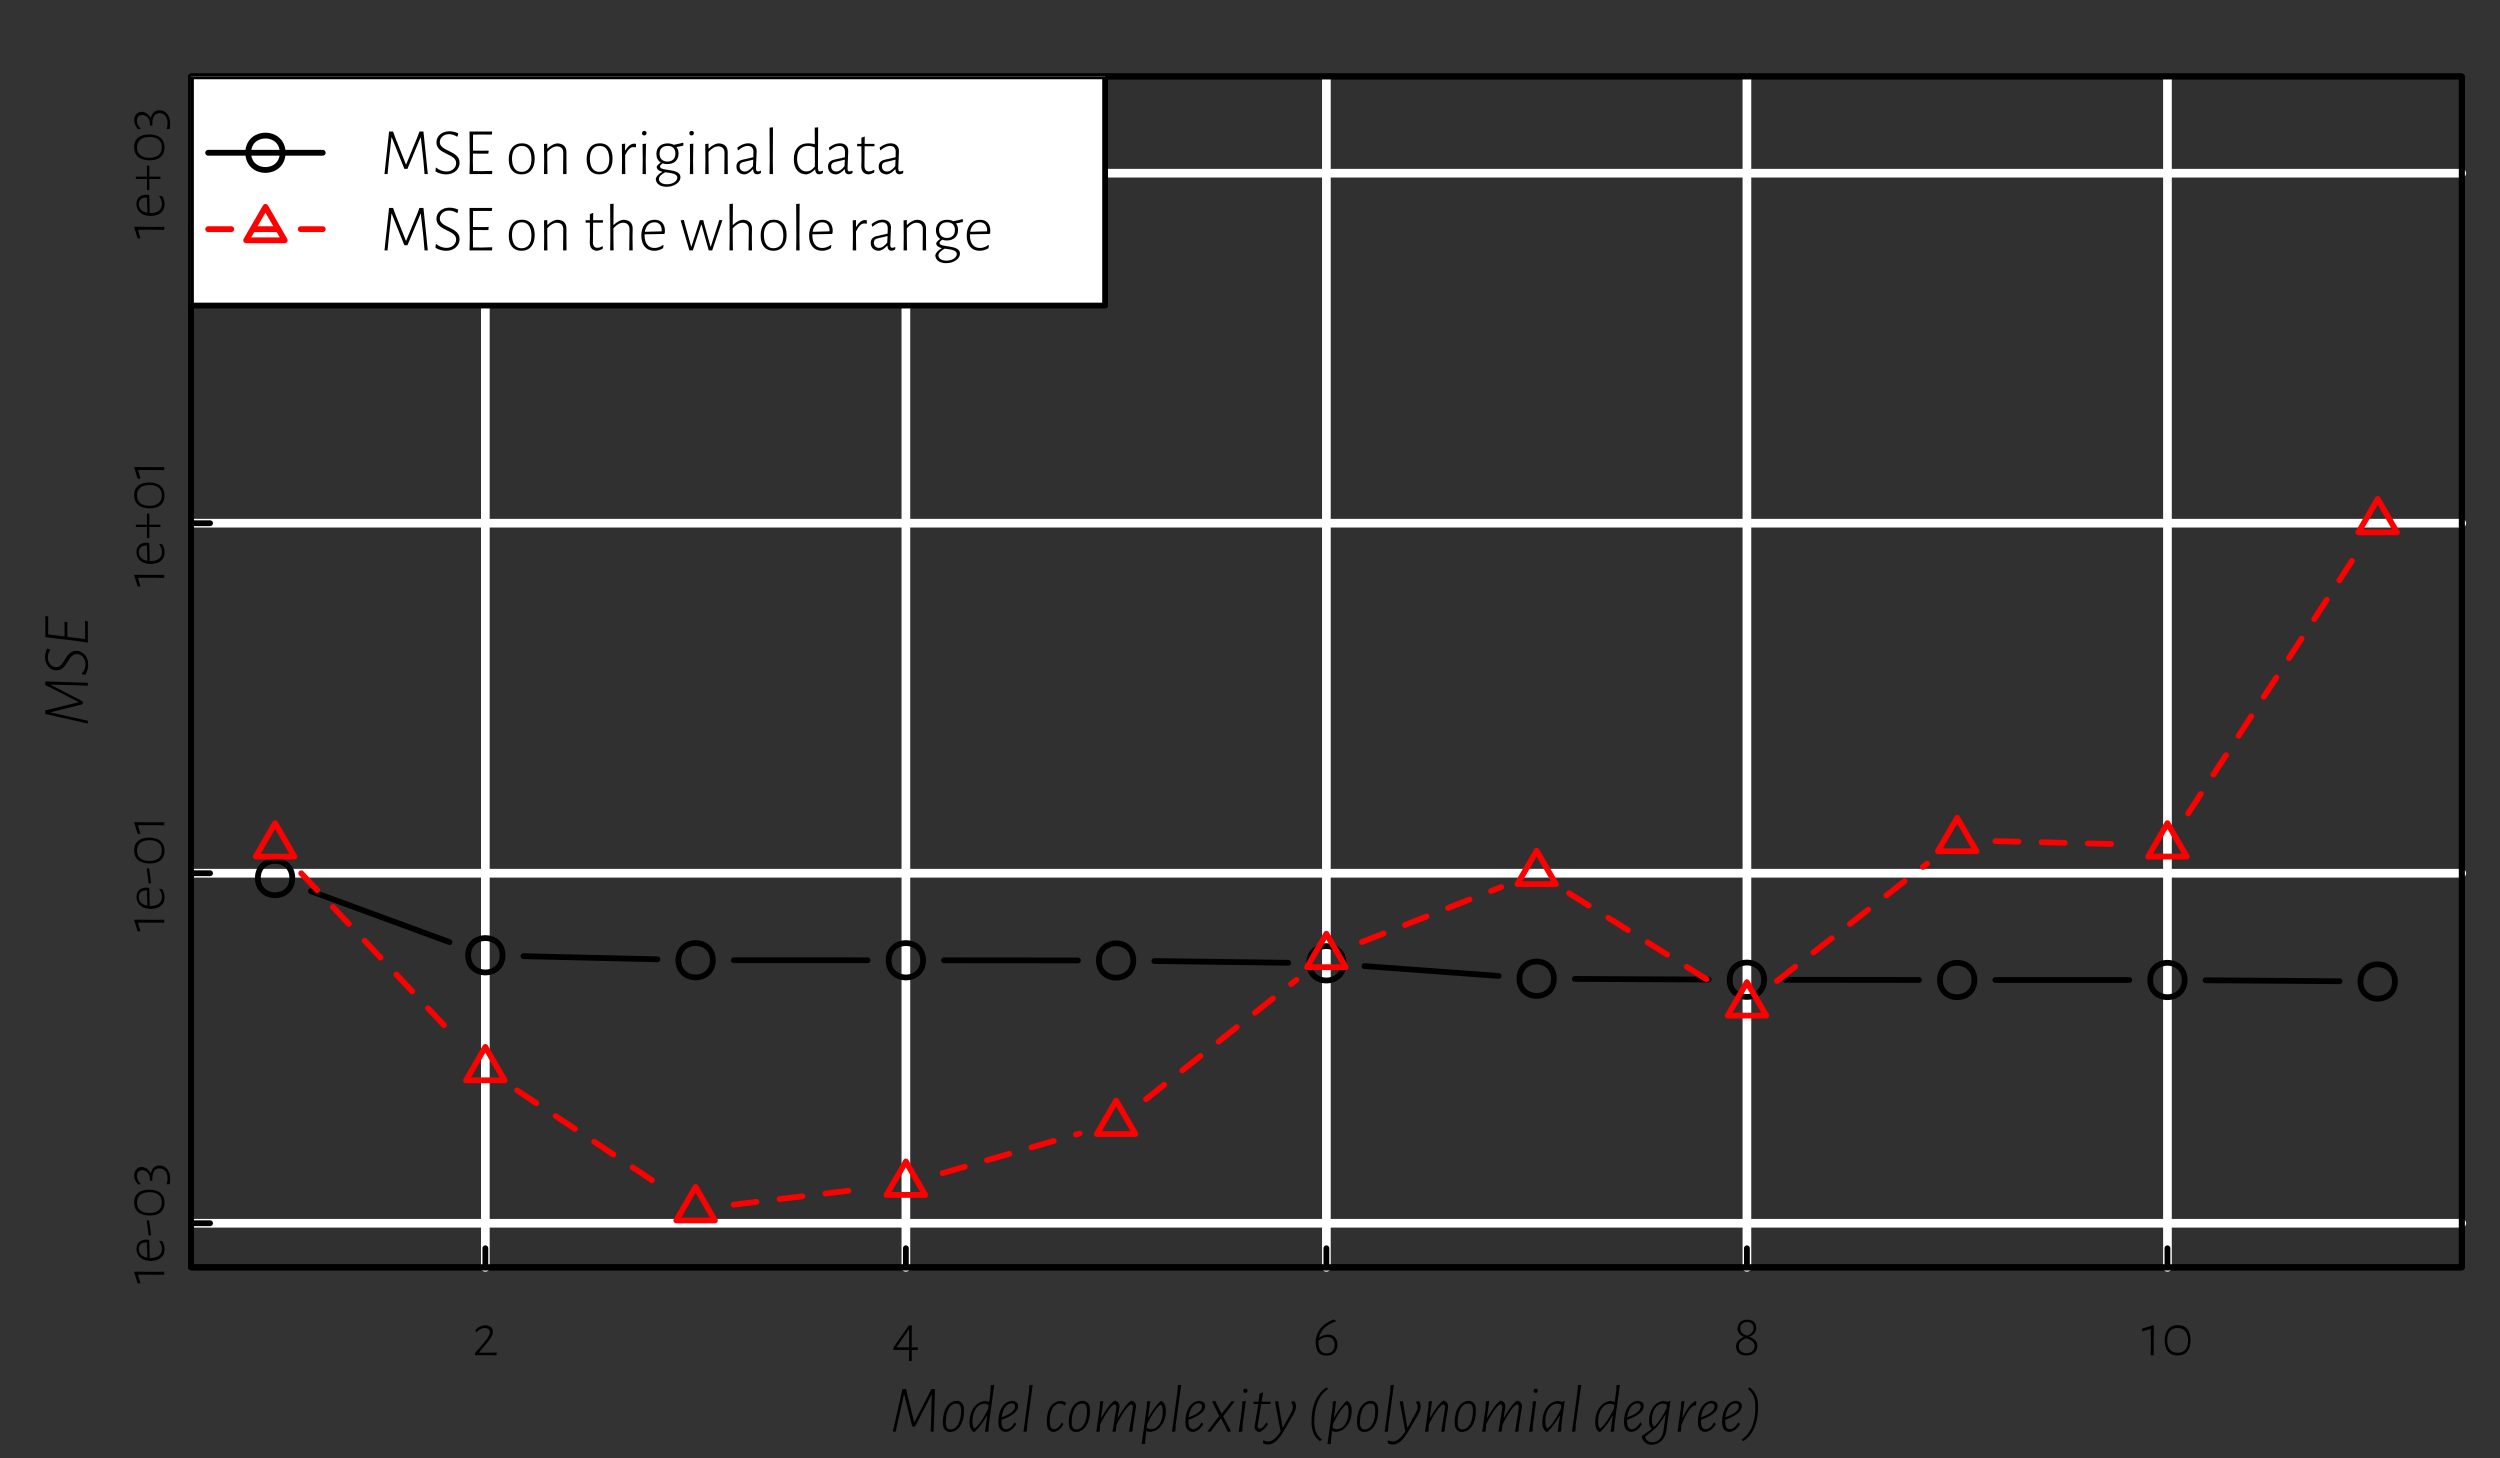 <?xml version="1.0" encoding="UTF-8"?>
<svg xmlns="http://www.w3.org/2000/svg" xmlns:xlink="http://www.w3.org/1999/xlink" width="432pt" height="252pt" viewBox="0 0 432 252" version="1.1">
<rect x="0" y="0" width="432" height="252" fill="#333333" stroke="none"/>
<defs>
<g>
<symbol overflow="visible" id="glyph0-0">
<path style="stroke:none;" d=""/>
</symbol>
<symbol overflow="visible" id="glyph0-1">
<path style="stroke:none;" d="M 2.328 -5.172 C 1.688 -5.172 1.078 -4.859 0.625 -4.375 L 0.719 -3.953 L 0.781 -3.953 C 1.188 -4.422 1.703 -4.703 2.234 -4.703 C 2.797 -4.703 3.109 -4.375 3.109 -3.969 C 3.109 -3.484 2.719 -2.891 1.984 -2.047 L 0.531 -0.359 L 0.531 -0.016 L 0.562 0.016 L 0.953 0 L 3.281 0 L 4.25 0.016 L 4.312 -0.422 L 4.281 -0.484 L 3.422 -0.438 L 1.25 -0.438 L 1.234 -0.484 L 2.406 -1.859 C 3.219 -2.812 3.641 -3.5 3.641 -4.078 C 3.641 -4.719 3.094 -5.172 2.328 -5.172 Z M 2.328 -5.172 "/>
</symbol>
<symbol overflow="visible" id="glyph0-2">
<path style="stroke:none;" d="M 4.531 -1.297 L 4.484 -1.359 L 3.453 -1.359 L 3.469 -5.156 L 2.969 -5.156 L 0.297 -1.328 L 0.297 -0.953 L 0.359 -0.891 L 0.922 -0.906 L 3 -0.906 L 2.984 0.969 L 3.031 1.016 L 3.438 0.984 L 3.469 0.922 L 3.453 -0.906 L 3.625 -0.906 L 4.484 -0.891 Z M 3 -1.359 L 0.812 -1.359 L 2.938 -4.422 L 3 -4.422 Z M 3 -1.359 "/>
</symbol>
<symbol overflow="visible" id="glyph0-3">
<path style="stroke:none;" d="M 2.688 -3.562 C 2.109 -3.562 1.609 -3.359 1.188 -3.031 L 1.141 -3.078 C 1.438 -4.344 2.391 -5.25 4.078 -5.859 L 4.078 -5.922 L 3.688 -6.172 L 3.641 -6.172 C 1.672 -5.438 0.547 -3.984 0.547 -2.172 C 0.547 -0.734 1.172 0.078 2.391 0.078 C 3.625 0.078 4.312 -0.672 4.312 -1.844 C 4.312 -2.906 3.719 -3.562 2.688 -3.562 Z M 2.422 -0.328 C 1.5 -0.328 1.047 -0.984 1.047 -2.172 C 1.047 -2.297 1.047 -2.422 1.047 -2.516 C 1.5 -2.906 2.016 -3.141 2.562 -3.141 C 3.359 -3.141 3.828 -2.656 3.828 -1.781 C 3.828 -0.844 3.312 -0.328 2.422 -0.328 Z M 2.422 -0.328 "/>
</symbol>
<symbol overflow="visible" id="glyph0-4">
<path style="stroke:none;" d="M 2.484 -6.141 C 1.516 -6.141 0.797 -5.578 0.797 -4.609 C 0.797 -3.812 1.328 -3.422 1.859 -3.156 L 1.859 -3.125 C 1.234 -2.844 0.531 -2.406 0.531 -1.5 C 0.531 -0.578 1.203 0.047 2.312 0.047 C 3.469 0.047 4.219 -0.594 4.219 -1.609 C 4.219 -2.547 3.531 -2.875 2.891 -3.156 L 2.891 -3.203 C 3.484 -3.484 4.031 -3.906 4.031 -4.719 C 4.031 -5.609 3.438 -6.141 2.484 -6.141 Z M 2.469 -5.734 C 3.156 -5.734 3.578 -5.344 3.578 -4.688 C 3.578 -3.922 3 -3.594 2.422 -3.375 C 1.812 -3.625 1.266 -3.906 1.266 -4.625 C 1.266 -5.312 1.75 -5.734 2.469 -5.734 Z M 2.328 -2.938 C 3.047 -2.641 3.75 -2.391 3.75 -1.578 C 3.75 -0.859 3.219 -0.359 2.359 -0.359 C 1.516 -0.359 1.016 -0.828 1.016 -1.531 C 1.016 -2.375 1.703 -2.703 2.328 -2.938 Z M 2.328 -2.938 "/>
</symbol>
<symbol overflow="visible" id="glyph0-5">
<path style="stroke:none;" d="M 2.156 -5.109 L 2.062 -5.188 L 0.141 -4.594 L 0.141 -4.156 L 0.203 -4.125 L 1.625 -4.547 L 1.641 -2.078 L 1.609 0 L 2.141 0 L 2.125 -2.141 Z M 2.156 -5.109 "/>
</symbol>
<symbol overflow="visible" id="glyph0-6">
<path style="stroke:none;" d="M 2.797 -5.203 C 1.344 -5.203 0.531 -4.234 0.531 -2.516 C 0.531 -0.859 1.328 0.047 2.734 0.047 C 4.188 0.047 5 -0.891 5 -2.578 C 5 -4.266 4.219 -5.203 2.797 -5.203 Z M 2.75 -4.703 C 3.922 -4.703 4.562 -3.938 4.562 -2.516 C 4.562 -1.156 3.938 -0.422 2.781 -0.422 C 1.609 -0.422 0.969 -1.172 0.969 -2.547 C 0.969 -3.953 1.609 -4.703 2.75 -4.703 Z M 2.75 -4.703 "/>
</symbol>
<symbol overflow="visible" id="glyph1-0">
<path style="stroke:none;" d=""/>
</symbol>
<symbol overflow="visible" id="glyph1-1">
<path style="stroke:none;" d="M -5.109 -2.156 L -5.188 -2.062 L -4.594 -0.141 L -4.156 -0.141 L -4.125 -0.203 L -4.547 -1.625 L -2.078 -1.641 L 0 -1.609 L 0 -2.141 L -2.141 -2.125 Z M -5.109 -2.156 "/>
</symbol>
<symbol overflow="visible" id="glyph1-2">
<path style="stroke:none;" d="M -4.797 -2.609 C -4.797 -1.328 -3.844 -0.516 -2.328 -0.516 C -0.859 -0.516 0.062 -1.266 0.062 -2.531 C 0.062 -3.031 -0.094 -3.516 -0.359 -3.922 L -0.828 -3.984 L -0.859 -3.906 C -0.547 -3.516 -0.391 -3.016 -0.391 -2.578 C -0.391 -1.562 -1.141 -1.016 -2.359 -1.016 L -2.516 -1.016 L -2.578 -4.047 L -2.672 -4.172 C -2.781 -4.188 -2.969 -4.188 -3.062 -4.188 C -4.141 -4.188 -4.797 -3.594 -4.797 -2.609 Z M -2.984 -3.688 L -2.906 -1.062 C -3.844 -1.219 -4.391 -1.766 -4.391 -2.562 C -4.391 -3.25 -3.953 -3.703 -3.125 -3.703 Z M -2.984 -3.688 "/>
</symbol>
<symbol overflow="visible" id="glyph1-3">
<path style="stroke:none;" d="M -2.969 -2.906 L -3.031 -2.844 L -2.688 -0.312 L -2.328 -0.312 L -2.266 -0.375 L -2.609 -2.906 Z M -2.969 -2.906 "/>
</symbol>
<symbol overflow="visible" id="glyph1-4">
<path style="stroke:none;" d="M -5.203 -2.797 C -5.203 -1.344 -4.234 -0.531 -2.516 -0.531 C -0.859 -0.531 0.047 -1.328 0.047 -2.734 C 0.047 -4.188 -0.891 -5 -2.578 -5 C -4.266 -5 -5.203 -4.219 -5.203 -2.797 Z M -4.703 -2.75 C -4.703 -3.922 -3.938 -4.562 -2.516 -4.562 C -1.156 -4.562 -0.422 -3.938 -0.422 -2.781 C -0.422 -1.609 -1.172 -0.969 -2.547 -0.969 C -3.953 -0.969 -4.703 -1.609 -4.703 -2.75 Z M -4.703 -2.75 "/>
</symbol>
<symbol overflow="visible" id="glyph1-5">
<path style="stroke:none;" d="M -5.188 -1.922 C -5.188 -1.359 -4.969 -0.875 -4.516 -0.359 L -4.094 -0.453 L -4.094 -0.516 C -4.5 -0.953 -4.719 -1.375 -4.719 -1.844 C -4.719 -2.453 -4.359 -2.844 -3.797 -2.844 C -3.031 -2.844 -2.484 -2.078 -2.484 -1.484 L -2.469 -1.016 L -2.078 -1.016 L -2.047 -1.047 L -2.047 -1.609 C -2 -2.609 -1.547 -3.156 -0.797 -3.156 C 0.047 -3.156 0.578 -2.453 0.578 -1.422 C 0.578 -1.109 0.531 -0.75 0.422 -0.438 L 0.484 -0.391 L 0.938 -0.438 C 0.984 -0.734 1.016 -1.109 1.016 -1.406 C 1.016 -2.75 0.266 -3.656 -0.859 -3.656 C -1.609 -3.656 -2.109 -3.188 -2.312 -2.328 L -2.359 -2.328 C -2.688 -3.016 -3.312 -3.391 -3.906 -3.391 C -4.672 -3.391 -5.188 -2.781 -5.188 -1.922 Z M -5.188 -1.922 "/>
</symbol>
<symbol overflow="visible" id="glyph1-6">
<path style="stroke:none;" d="M -4.875 -2.703 L -4.922 -2.656 L -4.875 -2.297 L -2.984 -2.297 L -2.984 -0.391 L -2.625 -0.359 L -2.578 -0.406 L -2.578 -2.297 L -0.703 -2.297 L -0.641 -2.344 L -0.672 -2.703 L -2.578 -2.703 L -2.578 -4.594 L -2.938 -4.625 L -2.984 -4.578 L -2.984 -2.703 Z M -4.875 -2.703 "/>
</symbol>
<symbol overflow="visible" id="glyph2-0">
<path style="stroke:none;" d=""/>
</symbol>
<symbol overflow="visible" id="glyph2-1">
<path style="stroke:none;" d="M 7.5 0 L 7.734 -7.344 L 7.094 -7.344 L 6.594 -6.312 L 4.188 -1.641 L 4.125 -1.641 L 3 -6.219 L 2.75 -7.344 L 2.109 -7.344 L 0.453 0 L 0.938 0 L 1.438 -2.281 L 2.359 -6.375 L 2.422 -6.375 L 3.797 -0.891 L 4.297 -0.891 L 7.125 -6.375 L 7.172 -6.375 L 7.078 -2.25 L 6.984 0 Z M 7.5 0 "/>
</symbol>
<symbol overflow="visible" id="glyph2-2">
<path style="stroke:none;" d="M 2.906 -5.312 C 1.406 -5.25 0.484 -3.719 0.484 -1.641 C 0.484 -0.531 0.875 -0.016 1.672 0.078 L 1.766 0.078 C 3.266 -0.016 4.156 -1.547 4.156 -3.641 C 4.156 -4.703 3.781 -5.203 2.984 -5.312 Z M 2.828 -4.844 C 3.391 -4.844 3.641 -4.469 3.641 -3.594 C 3.641 -1.734 2.938 -0.375 1.812 -0.375 C 1.234 -0.375 1 -0.781 1 -1.641 C 1 -3.5 1.688 -4.844 2.828 -4.844 Z M 2.828 -4.844 "/>
</symbol>
<symbol overflow="visible" id="glyph2-3">
<path style="stroke:none;" d="M 4.719 -8.078 L 4.141 -8.031 L 4.078 -6.953 L 3.844 -5.141 L 3.188 -5.297 L 3.125 -5.297 C 1.375 -5.094 0.453 -3.406 0.453 -1.641 C 0.453 -0.734 0.688 -0.234 1.172 0.062 L 1.328 0.062 C 2.062 -0.625 2.812 -1.594 3.422 -2.703 L 3.5 -2.703 L 3.125 0.047 L 3.719 -0.016 L 3.797 -1.234 Z M 1.344 -0.578 C 1.203 -0.578 0.953 -0.844 0.953 -1.766 C 0.953 -3.375 1.734 -4.812 3.062 -4.812 L 3.766 -4.656 L 3.672 -3.938 C 2.656 -1.766 1.547 -0.578 1.344 -0.578 Z M 1.344 -0.578 "/>
</symbol>
<symbol overflow="visible" id="glyph2-4">
<path style="stroke:none;" d="M 3.359 -1.547 L 3.25 -1.547 C 2.875 -0.859 2.359 -0.422 1.812 -0.422 C 1.266 -0.422 1 -0.844 1 -1.859 L 1 -2.031 C 2.953 -2.719 3.875 -3.531 3.875 -4.391 C 3.875 -4.922 3.547 -5.234 2.953 -5.297 L 2.875 -5.312 C 1.469 -5.25 0.469 -3.766 0.469 -1.719 C 0.469 -0.625 0.828 -0.016 1.703 0.062 L 1.828 0.062 C 2.531 -0.062 3.078 -0.5 3.562 -1.266 Z M 2.766 -4.875 C 3.188 -4.875 3.359 -4.656 3.359 -4.344 C 3.359 -3.672 2.547 -2.984 1.031 -2.469 C 1.188 -3.906 1.891 -4.875 2.766 -4.875 Z M 2.766 -4.875 "/>
</symbol>
<symbol overflow="visible" id="glyph2-5">
<path style="stroke:none;" d="M 1.281 -1.234 L 2.219 -8.078 L 1.641 -8.031 L 1.578 -6.953 L 0.625 0.047 L 1.203 -0.016 Z M 1.281 -1.234 "/>
</symbol>
<symbol overflow="visible" id="glyph2-6">
<path style="stroke:none;" d=""/>
</symbol>
<symbol overflow="visible" id="glyph2-7">
<path style="stroke:none;" d="M 3.734 -5.062 L 3.047 -5.297 C 1.25 -5.297 0.469 -3.719 0.469 -1.719 C 0.469 -0.375 0.906 -0.047 1.594 0.062 L 1.719 0.062 C 2.359 -0.062 2.844 -0.391 3.328 -1.25 L 3.156 -1.531 L 3.047 -1.531 C 2.594 -0.641 2.109 -0.422 1.75 -0.422 C 1.234 -0.422 0.984 -0.797 0.984 -1.797 C 0.984 -3.672 1.672 -4.828 2.766 -4.844 C 2.984 -4.844 3.234 -4.75 3.516 -4.516 L 3.641 -4.547 L 3.797 -4.953 Z M 3.734 -5.062 "/>
</symbol>
<symbol overflow="visible" id="glyph2-8">
<path style="stroke:none;" d="M 6.594 -5.328 C 5.859 -4.797 5.203 -3.859 4.375 -2.422 L 4.297 -2.422 L 4.594 -4.188 L 4.594 -4.328 C 4.625 -4.859 4.297 -5.219 3.859 -5.328 L 3.719 -5.328 C 2.984 -4.797 2.328 -3.859 1.5 -2.422 L 1.422 -2.422 L 1.812 -5.281 L 1.234 -5.219 L 1.188 -4.141 L 0.594 0.047 L 1.203 -0.016 L 1.266 -1.234 L 1.266 -1.25 C 2.422 -3.5 3.344 -4.703 3.75 -4.703 C 3.938 -4.703 4.078 -4.469 4.078 -4.172 L 4.062 -4.016 L 3.406 0.047 L 3.984 -0.016 L 4.094 -1.188 C 5.25 -3.469 6.219 -4.703 6.625 -4.703 C 6.812 -4.703 6.953 -4.469 6.938 -4.172 L 6.922 -4.016 L 6.266 0.047 L 6.859 -0.016 L 6.969 -1.203 L 7.453 -4.188 L 7.469 -4.328 C 7.469 -4.859 7.156 -5.219 6.734 -5.328 Z M 6.594 -5.328 "/>
</symbol>
<symbol overflow="visible" id="glyph2-9">
<path style="stroke:none;" d="M 3.625 -5.297 C 2.875 -4.594 2.156 -3.625 1.547 -2.516 L 1.453 -2.516 L 1.828 -5.281 L 1.25 -5.219 L 1.203 -4.141 L 0.328 2.188 L 0.922 2.125 L 1 0.891 L 1.125 -0.094 L 1.766 0.062 L 1.812 0.062 C 3.578 -0.125 4.516 -1.812 4.516 -3.594 C 4.516 -4.484 4.25 -4.953 3.766 -5.297 Z M 1.203 -0.594 L 1.281 -1.281 C 2.297 -3.469 3.391 -4.641 3.594 -4.641 C 3.734 -4.641 3.984 -4.375 3.984 -3.453 C 3.984 -1.844 3.219 -0.406 1.906 -0.406 Z M 1.203 -0.594 "/>
</symbol>
<symbol overflow="visible" id="glyph2-10">
<path style="stroke:none;" d="M 4.188 -0.047 L 2.812 -2.641 L 4.812 -5.234 L 4.203 -5.234 L 3.922 -4.812 L 2.547 -3.078 L 1.641 -4.859 L 1.469 -5.297 L 0.891 -5.188 L 2.141 -2.703 L 0.062 0 L 0.703 0 L 0.969 -0.438 L 2.438 -2.297 L 3.391 -0.453 L 3.594 0.062 Z M 4.188 -0.047 "/>
</symbol>
<symbol overflow="visible" id="glyph2-11">
<path style="stroke:none;" d="M 1.75 -7.422 C 1.516 -7.422 1.375 -7.281 1.375 -7.047 C 1.375 -6.812 1.5 -6.688 1.734 -6.688 C 1.969 -6.688 2.109 -6.828 2.109 -7.062 C 2.109 -7.297 1.984 -7.422 1.75 -7.422 Z M 1.266 -1.234 L 1.812 -5.281 L 1.234 -5.219 L 1.172 -4.141 L 0.594 0.047 L 1.203 -0.016 Z M 1.266 -1.234 "/>
</symbol>
<symbol overflow="visible" id="glyph2-12">
<path style="stroke:none;" d="M 1.453 -1.188 L 2.047 -4.766 L 3.641 -4.766 L 3.688 -5.109 L 3.641 -5.156 L 2.109 -5.156 L 2.375 -6.734 L 2.297 -6.781 L 1.766 -6.547 L 1.594 -5.156 L 0.75 -5.156 L 0.703 -4.812 L 0.766 -4.766 L 1.547 -4.766 L 1.453 -4.156 L 0.938 -1.047 L 0.922 -0.828 C 0.906 -0.328 1.219 -0.016 1.672 0.078 L 1.797 0.078 C 2.281 -0.125 2.719 -0.531 3.219 -1.266 L 3.031 -1.516 L 2.922 -1.531 C 2.5 -0.828 2.109 -0.5 1.812 -0.5 C 1.578 -0.5 1.422 -0.656 1.422 -0.969 Z M 1.453 -1.188 "/>
</symbol>
<symbol overflow="visible" id="glyph2-13">
<path style="stroke:none;" d="M 3.562 -5.156 L 3.547 -5.078 C 3.734 -4.812 3.844 -4.547 3.844 -4.281 C 3.844 -3.922 3.703 -3.531 3.422 -3.031 L 2.156 -0.766 L 2.047 -0.766 L 1.438 -4.391 L 1.312 -5.281 L 0.75 -5.203 L 1.719 -0.031 C 0.969 1.172 0.234 1.703 -0.438 1.703 C -0.672 1.703 -0.938 1.641 -1.234 1.531 L -1.312 1.578 L -1.281 2.062 C -1 2.172 -0.719 2.234 -0.438 2.234 C 0.484 2.234 1.328 1.547 2.375 -0.281 L 3.859 -2.828 C 4.203 -3.406 4.375 -3.906 4.375 -4.344 C 4.375 -4.672 4.281 -4.984 4.078 -5.281 Z M 3.562 -5.156 "/>
</symbol>
<symbol overflow="visible" id="glyph2-14">
<path style="stroke:none;" d="M 3.672 -7.406 L 3.469 -7.625 L 3.422 -7.625 C 1.266 -6.203 0.844 -3.703 0.844 -1.688 C 0.844 -0.125 1.25 0.812 2.281 1.641 L 2.328 1.641 L 2.578 1.422 L 2.594 1.359 C 1.672 0.609 1.328 -0.281 1.328 -1.703 C 1.328 -3.516 1.656 -5.984 3.656 -7.344 Z M 3.672 -7.406 "/>
</symbol>
<symbol overflow="visible" id="glyph2-15">
<path style="stroke:none;" d="M 3.734 -5.328 C 2.984 -4.797 2.328 -3.859 1.5 -2.422 L 1.422 -2.422 L 1.812 -5.281 L 1.234 -5.219 L 1.188 -4.141 L 0.594 0.047 L 1.203 -0.016 L 1.266 -1.234 L 1.266 -1.25 C 2.422 -3.5 3.359 -4.703 3.766 -4.703 C 3.938 -4.703 4.078 -4.469 4.078 -4.172 L 4.062 -4.016 L 3.406 0.047 L 4 -0.016 L 4.109 -1.203 L 4.594 -4.188 L 4.594 -4.328 C 4.625 -4.859 4.297 -5.219 3.859 -5.328 Z M 3.734 -5.328 "/>
</symbol>
<symbol overflow="visible" id="glyph2-16">
<path style="stroke:none;" d="M 4.312 -5.266 L 4.234 -5.312 L 3.875 -5.125 L 3.156 -5.297 L 3.109 -5.297 C 1.375 -5.109 0.453 -3.422 0.453 -1.641 C 0.453 -0.734 0.703 -0.25 1.203 0.062 L 1.328 0.062 C 2.062 -0.625 2.797 -1.594 3.391 -2.703 L 3.484 -2.703 L 3.109 0.047 L 3.688 -0.016 L 3.766 -1.234 Z M 1.359 -0.578 C 1.219 -0.578 0.969 -0.844 0.969 -1.781 C 0.969 -3.391 1.734 -4.812 3.031 -4.828 L 3.719 -4.656 L 3.688 -4.141 L 3.656 -3.938 C 2.641 -1.766 1.562 -0.578 1.359 -0.578 Z M 1.359 -0.578 "/>
</symbol>
<symbol overflow="visible" id="glyph2-17">
<path style="stroke:none;" d="M 4.297 -5.266 L 4.203 -5.312 L 3.844 -5.125 L 3.156 -5.297 L 3.109 -5.297 C 1.5 -5.109 0.609 -3.578 0.609 -1.859 C 0.609 -1.188 0.766 -0.797 1.047 -0.516 L 1.047 -0.422 L -0.625 0.766 L -0.656 0.859 C -0.453 1.75 0.141 2.266 1.062 2.266 C 2.375 2.266 3.422 1.359 3.656 -0.422 L 3.766 -1.422 Z M 3.688 -4.688 L 3.656 -4.188 L 3.625 -3.969 C 2.609 -2 1.656 -0.875 1.484 -0.875 C 1.375 -0.875 1.109 -1.156 1.109 -2.031 C 1.109 -3.516 1.812 -4.828 3.031 -4.828 Z M 1.156 1.828 C 0.375 1.828 -0.016 1.281 -0.047 0.938 C -0.047 0.875 -0.016 0.844 0.047 0.797 L 1.453 -0.328 C 2.141 -0.906 2.766 -1.812 3.391 -2.844 L 3.469 -2.844 L 3.125 -0.281 C 2.938 1.109 2.172 1.828 1.156 1.828 Z M 1.156 1.828 "/>
</symbol>
<symbol overflow="visible" id="glyph2-18">
<path style="stroke:none;" d="M 3.891 -5.234 L 3.656 -5.25 C 2.922 -4.891 2.203 -3.938 1.516 -2.453 L 1.438 -2.453 L 1.812 -5.281 L 1.25 -5.219 L 1.188 -4.141 L 0.609 0.047 L 1.203 -0.016 L 1.266 -1.109 C 2.219 -3.453 2.969 -4.422 3.625 -4.516 L 3.719 -4.516 L 3.781 -4.531 Z M 3.891 -5.234 "/>
</symbol>
<symbol overflow="visible" id="glyph2-19">
<path style="stroke:none;" d="M -0.312 1.422 L -0.109 1.641 L -0.062 1.641 C 2.094 0.219 2.5 -2.281 2.5 -4.297 C 2.5 -5.859 2.109 -6.797 1.078 -7.625 L 1.031 -7.625 L 0.781 -7.406 L 0.766 -7.344 C 1.672 -6.594 2.031 -5.688 2.031 -4.281 C 2.031 -2.469 1.703 -0.016 -0.297 1.359 Z M -0.312 1.422 "/>
</symbol>
<symbol overflow="visible" id="glyph3-0">
<path style="stroke:none;" d=""/>
</symbol>
<symbol overflow="visible" id="glyph3-1">
<path style="stroke:none;" d="M 0 -7.5 L -7.344 -7.734 L -7.344 -7.094 L -6.312 -6.594 L -1.641 -4.188 L -1.641 -4.125 L -6.219 -3 L -7.344 -2.75 L -7.344 -2.109 L 0 -0.453 L 0 -0.938 L -2.281 -1.438 L -6.375 -2.359 L -6.375 -2.422 L -0.891 -3.797 L -0.891 -4.297 L -6.375 -7.125 L -6.375 -7.172 L -2.25 -7.078 L 0 -6.984 Z M 0 -7.5 "/>
</symbol>
<symbol overflow="visible" id="glyph3-2">
<path style="stroke:none;" d="M -7.391 -3.344 C -7.391 -2.031 -6.531 -1.047 -5.422 -1.047 C -3.469 -1.047 -3.516 -3.859 -1.891 -3.859 C -1.109 -3.859 -0.406 -3.125 -0.406 -2.078 C -0.406 -1.547 -0.609 -0.938 -1.062 -0.5 L -1.031 -0.391 L -0.453 -0.266 C -0.109 -0.766 0.062 -1.438 0.062 -2.031 C 0.062 -3.391 -0.844 -4.422 -1.984 -4.422 C -3.953 -4.422 -3.953 -1.594 -5.484 -1.594 C -6.203 -1.594 -6.922 -2.25 -6.922 -3.266 C -6.922 -3.703 -6.781 -4.156 -6.5 -4.547 L -6.531 -4.656 L -7.047 -4.812 C -7.312 -4.297 -7.391 -3.75 -7.391 -3.344 Z M -7.391 -3.344 "/>
</symbol>
<symbol overflow="visible" id="glyph3-3">
<path style="stroke:none;" d="M -6.859 -2.234 L -6.859 -3.688 L -6.844 -5.297 L -7.281 -5.422 L -7.344 -5.375 L -7.344 -1.75 L -2.234 -1.141 L 0 -0.812 L 0 -4.469 L -0.438 -4.578 L -0.5 -4.547 L -0.469 -2.859 L -0.484 -1.438 L -2.266 -1.641 L -3.547 -1.812 L -3.547 -4.328 L -3.969 -4.438 L -4.031 -4.391 L -4.016 -3.234 L -4.031 -1.875 Z M -6.859 -2.234 "/>
</symbol>
<symbol overflow="visible" id="glyph4-0">
<path style="stroke:none;" d=""/>
</symbol>
<symbol overflow="visible" id="glyph4-1">
<path style="stroke:none;" d="M 8.25 0 L 7.5 -7.344 L 6.812 -7.344 L 6.422 -6.312 L 4.516 -1.672 L 4.469 -1.672 L 2.656 -6.219 L 2.25 -7.344 L 1.562 -7.344 L 0.766 0 L 1.297 0 L 1.516 -2.281 L 1.969 -6.312 L 2.031 -6.312 L 4.203 -0.891 L 4.734 -0.891 L 6.984 -6.312 L 7.047 -6.312 L 7.5 -2.25 L 7.688 0 Z M 8.25 0 "/>
</symbol>
<symbol overflow="visible" id="glyph4-2">
<path style="stroke:none;" d="M 2.953 -7.391 C 1.625 -7.391 0.719 -6.531 0.719 -5.469 C 0.719 -3.344 4.125 -3.594 4.125 -1.891 C 4.125 -1.156 3.5 -0.438 2.453 -0.438 C 1.906 -0.438 1.219 -0.641 0.688 -1.109 L 0.609 -1.062 L 0.547 -0.453 C 1.094 -0.109 1.797 0.062 2.406 0.062 C 3.781 0.062 4.719 -0.859 4.719 -1.953 C 4.719 -4.078 1.297 -3.875 1.297 -5.516 C 1.297 -6.156 1.859 -6.891 2.891 -6.891 C 3.312 -6.891 3.812 -6.75 4.266 -6.469 L 4.375 -6.5 L 4.484 -7.047 C 3.906 -7.312 3.359 -7.391 2.953 -7.391 Z M 2.953 -7.391 "/>
</symbol>
<symbol overflow="visible" id="glyph4-3">
<path style="stroke:none;" d="M 5.094 -0.469 L 5.047 -0.547 L 3.25 -0.5 L 1.766 -0.516 L 1.734 -2.266 L 1.75 -3.531 L 4.406 -3.516 L 4.469 -3.984 L 4.422 -4.047 L 3.188 -4.031 L 1.75 -4.047 L 1.766 -6.812 L 3.281 -6.828 L 5 -6.812 L 5.078 -7.281 L 5.031 -7.344 L 1.156 -7.344 L 1.203 -2.234 L 1.156 0 L 5.031 0 Z M 5.094 -0.469 "/>
</symbol>
<symbol overflow="visible" id="glyph4-4">
<path style="stroke:none;" d=""/>
</symbol>
<symbol overflow="visible" id="glyph4-5">
<path style="stroke:none;" d="M 2.859 -5.312 C 1.422 -5.312 0.562 -4.297 0.562 -2.547 C 0.562 -0.906 1.375 0.062 2.75 0.062 C 4.203 0.062 5.047 -0.953 5.047 -2.672 C 5.047 -4.328 4.234 -5.312 2.859 -5.312 Z M 2.828 -4.859 C 3.875 -4.859 4.484 -4.031 4.484 -2.562 C 4.484 -1.156 3.859 -0.375 2.766 -0.375 C 1.734 -0.375 1.125 -1.188 1.125 -2.672 C 1.125 -4.062 1.75 -4.859 2.828 -4.859 Z M 2.828 -4.859 "/>
</symbol>
<symbol overflow="visible" id="glyph4-6">
<path style="stroke:none;" d="M 4.328 0 L 4.922 0 L 4.906 -2.266 L 4.906 -3.734 C 4.922 -4.719 4.344 -5.297 3.281 -5.297 C 2.766 -5.25 2.172 -4.922 1.656 -4.422 L 1.594 -4.422 L 1.594 -5.25 L 1.031 -5.188 L 1.062 -2.25 L 1.031 0 L 1.625 0 L 1.594 -2.281 L 1.594 -3.828 C 2.125 -4.438 2.734 -4.781 3.281 -4.781 C 3.984 -4.781 4.375 -4.344 4.359 -3.625 Z M 4.328 0 "/>
</symbol>
<symbol overflow="visible" id="glyph4-7">
<path style="stroke:none;" d="M 3.172 -5.25 C 2.656 -5.25 2.125 -4.922 1.656 -4.078 L 1.594 -4.078 L 1.594 -5.25 L 1.031 -5.188 L 1.062 -2.25 L 1.031 0 L 1.625 0 L 1.594 -2.281 L 1.594 -3.266 C 2.062 -4.25 2.516 -4.656 3.031 -4.656 C 3.109 -4.656 3.25 -4.641 3.391 -4.625 L 3.469 -4.641 L 3.469 -5.219 C 3.391 -5.234 3.281 -5.25 3.172 -5.25 Z M 3.172 -5.25 "/>
</symbol>
<symbol overflow="visible" id="glyph4-8">
<path style="stroke:none;" d="M 1.328 -7.453 C 1.094 -7.453 0.938 -7.297 0.938 -7.047 C 0.938 -6.812 1.078 -6.672 1.328 -6.672 C 1.562 -6.672 1.719 -6.812 1.719 -7.078 C 1.719 -7.297 1.578 -7.453 1.328 -7.453 Z M 1.578 -2.281 L 1.625 -5.25 L 1.031 -5.188 L 1.062 -2.25 L 1.031 0 L 1.609 0 Z M 1.578 -2.281 "/>
</symbol>
<symbol overflow="visible" id="glyph4-9">
<path style="stroke:none;" d="M 5.422 -5.359 L 5.344 -5.406 C 4.891 -5.281 4.297 -5.156 3.766 -5.047 C 3.484 -5.203 3.125 -5.297 2.719 -5.297 C 1.516 -5.297 0.766 -4.609 0.766 -3.469 C 0.766 -2.812 1.031 -2.297 1.5 -2 L 1.5 -1.969 C 1.172 -1.75 0.922 -1.5 0.812 -1.281 C 0.812 -0.781 1.219 -0.547 1.75 -0.406 L 1.75 -0.359 C 1.172 -0.016 0.812 0.312 0.656 0.797 C 0.656 1.609 1.344 2.203 2.531 2.203 C 3.844 2.203 4.922 1.453 4.922 0.547 C 4.922 -1.094 1.391 -0.406 1.391 -1.297 C 1.391 -1.453 1.5 -1.594 1.844 -1.844 C 2.078 -1.766 2.344 -1.719 2.641 -1.719 C 3.859 -1.719 4.594 -2.422 4.594 -3.531 C 4.594 -3.969 4.469 -4.344 4.25 -4.641 L 4.266 -4.672 C 4.641 -4.734 5.031 -4.812 5.422 -4.922 Z M 2.672 -2.156 C 1.812 -2.156 1.312 -2.672 1.312 -3.5 C 1.312 -4.359 1.828 -4.859 2.703 -4.859 C 3.562 -4.859 4.047 -4.375 4.047 -3.531 C 4.047 -2.672 3.531 -2.156 2.672 -2.156 Z M 4.375 0.625 C 4.375 1.234 3.594 1.766 2.594 1.766 C 1.672 1.766 1.203 1.344 1.203 0.875 C 1.203 0.406 1.641 0.047 2.281 -0.312 C 3.281 -0.156 4.375 -0.094 4.375 0.625 Z M 4.375 0.625 "/>
</symbol>
<symbol overflow="visible" id="glyph4-10">
<path style="stroke:none;" d="M 2.578 -5.312 C 1.969 -5.312 1.328 -5.047 0.719 -4.562 L 0.812 -4.141 L 0.891 -4.109 C 1.453 -4.594 2 -4.859 2.5 -4.859 C 3.141 -4.859 3.5 -4.5 3.5 -3.844 L 3.484 -2.906 L 1.578 -2.469 C 0.938 -2.312 0.562 -1.938 0.562 -1.297 C 0.562 -0.453 1.109 0.062 2.031 0.062 C 2.5 -0.016 2.984 -0.344 3.391 -0.812 L 3.453 -0.812 C 3.469 -0.234 3.719 0.031 4.172 0.047 C 4.375 0.031 4.594 -0.031 4.766 -0.141 L 4.828 -0.516 L 4.75 -0.578 C 4.594 -0.5 4.438 -0.453 4.312 -0.453 C 4.031 -0.453 3.938 -0.609 3.938 -1 C 3.938 -1.344 4.062 -3.625 4.062 -3.969 C 4.062 -4.812 3.5 -5.312 2.578 -5.312 Z M 3.469 -2.484 L 3.422 -1.375 C 2.984 -0.781 2.484 -0.438 2.016 -0.438 C 1.453 -0.438 1.109 -0.781 1.109 -1.375 C 1.109 -1.75 1.312 -1.969 1.688 -2.062 Z M 3.469 -2.484 "/>
</symbol>
<symbol overflow="visible" id="glyph4-11">
<path style="stroke:none;" d="M 1.641 -2.281 L 1.672 -8.078 L 1.078 -8.016 L 1.109 -2.25 L 1.078 0 L 1.672 0 Z M 1.641 -2.281 "/>
</symbol>
<symbol overflow="visible" id="glyph4-12">
<path style="stroke:none;" d="M 4.719 -2.281 L 4.75 -8.078 L 4.156 -8.016 L 4.172 -5.156 C 3.781 -5.25 3.406 -5.312 3.047 -5.312 C 1.469 -5.312 0.547 -4.312 0.547 -2.562 C 0.547 -0.891 1.375 0.062 2.734 0.062 C 3.297 -0.047 3.719 -0.297 4.172 -0.766 L 4.234 -0.766 C 4.266 -0.234 4.516 0.031 4.938 0.047 C 5.156 0.031 5.359 -0.031 5.531 -0.141 L 5.594 -0.516 L 5.516 -0.578 C 5.359 -0.5 5.219 -0.453 5.094 -0.453 C 4.828 -0.453 4.719 -0.609 4.719 -1 Z M 2.984 -4.859 C 3.375 -4.859 3.766 -4.766 4.172 -4.609 L 4.188 -2.234 L 4.172 -1.297 C 3.703 -0.703 3.25 -0.453 2.719 -0.453 C 1.766 -0.453 1.125 -1.234 1.109 -2.609 C 1.109 -4.078 1.812 -4.859 2.984 -4.859 Z M 2.984 -4.859 "/>
</symbol>
<symbol overflow="visible" id="glyph4-13">
<path style="stroke:none;" d="M 2.453 -0.453 C 1.922 -0.453 1.656 -0.766 1.656 -1.422 L 1.688 -4.797 L 3.359 -4.797 L 3.406 -5.156 L 3.359 -5.219 L 1.688 -5.219 L 1.703 -6.422 L 1.641 -6.469 L 1.125 -6.266 L 1.125 -5.219 L 0.406 -5.219 L 0.375 -4.859 L 0.406 -4.797 L 1.125 -4.797 L 1.141 -2.406 L 1.109 -1.375 C 1.109 -0.5 1.5 -0.031 2.281 0.062 C 2.609 0.047 2.938 -0.062 3.328 -0.25 L 3.375 -0.672 L 3.312 -0.719 C 2.984 -0.547 2.703 -0.453 2.453 -0.453 Z M 2.453 -0.453 "/>
</symbol>
<symbol overflow="visible" id="glyph4-14">
<path style="stroke:none;" d="M 3.328 -5.297 C 2.812 -5.25 2.234 -4.922 1.719 -4.422 L 1.641 -4.422 L 1.672 -8.078 L 1.078 -8.016 L 1.109 -2.25 L 1.078 0 L 1.672 0 L 1.641 -2.281 L 1.641 -3.828 C 2.188 -4.438 2.766 -4.781 3.328 -4.781 C 4.031 -4.781 4.422 -4.344 4.422 -3.625 L 4.375 0 L 4.969 0 L 4.938 -2.266 L 4.969 -3.734 C 4.984 -4.719 4.406 -5.297 3.328 -5.297 Z M 3.328 -5.297 "/>
</symbol>
<symbol overflow="visible" id="glyph4-15">
<path style="stroke:none;" d="M 2.875 -5.297 C 1.469 -5.297 0.562 -4.25 0.562 -2.562 C 0.562 -0.953 1.391 0.062 2.797 0.062 C 3.344 0.062 3.891 -0.109 4.328 -0.391 L 4.406 -0.906 L 4.312 -0.938 C 3.891 -0.609 3.328 -0.422 2.844 -0.422 C 1.719 -0.422 1.125 -1.266 1.125 -2.594 L 1.125 -2.781 L 4.469 -2.844 L 4.609 -2.953 C 4.625 -3.078 4.641 -3.281 4.641 -3.391 C 4.641 -4.578 3.984 -5.297 2.875 -5.297 Z M 4.078 -3.297 L 1.172 -3.219 C 1.344 -4.25 1.938 -4.859 2.828 -4.859 C 3.594 -4.859 4.094 -4.375 4.094 -3.453 Z M 4.078 -3.297 "/>
</symbol>
<symbol overflow="visible" id="glyph4-16">
<path style="stroke:none;" d="M 0.984 -4.656 L 0.844 -5.266 L 0.281 -5.203 L 1.797 0 L 2.391 0 L 3.828 -4.422 L 3.906 -4.422 L 5.141 0 L 5.734 0 L 7.5 -5.234 L 6.953 -5.234 L 6.781 -4.641 L 5.5 -0.688 L 5.438 -0.688 L 4.328 -4.656 L 4.203 -5.234 L 3.594 -5.234 L 3.422 -4.641 L 2.156 -0.688 L 2.094 -0.688 Z M 0.984 -4.656 "/>
</symbol>
</g>
<clipPath id="clip1">
  <path d="M 33 13.199 L 426 13.199 L 426 219 L 33 219 Z M 33 13.199 "/>
</clipPath>
<clipPath id="clip2">
  <path d="M 33 13.199 L 426 13.199 L 426 220 L 33 220 Z M 33 13.199 "/>
</clipPath>
<clipPath id="clip3">
  <path d="M 83 13.199 L 85 13.199 L 85 220 L 83 220 Z M 83 13.199 "/>
</clipPath>
<clipPath id="clip4">
  <path d="M 155 13.199 L 158 13.199 L 158 220 L 155 220 Z M 155 13.199 "/>
</clipPath>
<clipPath id="clip5">
  <path d="M 228 13.199 L 230 13.199 L 230 220 L 228 220 Z M 228 13.199 "/>
</clipPath>
<clipPath id="clip6">
  <path d="M 301 13.199 L 303 13.199 L 303 220 L 301 220 Z M 301 13.199 "/>
</clipPath>
<clipPath id="clip7">
  <path d="M 373 13.199 L 376 13.199 L 376 220 L 373 220 Z M 373 13.199 "/>
</clipPath>
<clipPath id="clip8">
  <path d="M 33 210 L 426.398 210 L 426.398 213 L 33 213 Z M 33 210 "/>
</clipPath>
<clipPath id="clip9">
  <path d="M 33 150 L 426.398 150 L 426.398 152 L 33 152 Z M 33 150 "/>
</clipPath>
<clipPath id="clip10">
  <path d="M 33 89 L 426.398 89 L 426.398 92 L 33 92 Z M 33 89 "/>
</clipPath>
<clipPath id="clip11">
  <path d="M 33 29 L 426.398 29 L 426.398 31 L 33 31 Z M 33 29 "/>
</clipPath>
<clipPath id="clip12">
  <path d="M 33 13.199 L 191 13.199 L 191 53 L 33 53 Z M 33 13.199 "/>
</clipPath>
<clipPath id="clip13">
  <path d="M 33 13.199 L 192 13.199 L 192 54 L 33 54 Z M 33 13.199 "/>
</clipPath>
</defs>
<g id="surface148">
<g clip-path="url(#clip1)" clip-rule="nonzero">
<path style=" stroke:none;fill-rule:nonzero;fill:rgb(0%,0%,0%);fill-opacity:0.063;" d="M 33 13.199 L 425.398 13.199 L 425.398 219 L 33 219 Z M 33 13.199 "/>
</g>
<g clip-path="url(#clip2)" clip-rule="nonzero">
<path style="fill:none;stroke-width:1;stroke-linecap:round;stroke-linejoin:round;stroke:rgb(0%,0%,0%);stroke-opacity:1;stroke-miterlimit:10;" d="M 33 13.199 L 425.398 13.199 L 425.398 219 L 33 219 Z M 33 13.199 "/>
</g>
<g clip-path="url(#clip3)" clip-rule="nonzero">
<path style="fill:none;stroke-width:1.5;stroke-linecap:round;stroke-linejoin:round;stroke:rgb(100%,100%,100%);stroke-opacity:1;stroke-miterlimit:10;" d="M 83.867 219 L 83.867 13.199 "/>
</g>
<g clip-path="url(#clip4)" clip-rule="nonzero">
<path style="fill:none;stroke-width:1.5;stroke-linecap:round;stroke-linejoin:round;stroke:rgb(100%,100%,100%);stroke-opacity:1;stroke-miterlimit:10;" d="M 156.535 219 L 156.535 13.199 "/>
</g>
<g clip-path="url(#clip5)" clip-rule="nonzero">
<path style="fill:none;stroke-width:1.5;stroke-linecap:round;stroke-linejoin:round;stroke:rgb(100%,100%,100%);stroke-opacity:1;stroke-miterlimit:10;" d="M 229.199 219 L 229.199 13.199 "/>
</g>
<g clip-path="url(#clip6)" clip-rule="nonzero">
<path style="fill:none;stroke-width:1.5;stroke-linecap:round;stroke-linejoin:round;stroke:rgb(100%,100%,100%);stroke-opacity:1;stroke-miterlimit:10;" d="M 301.867 219 L 301.867 13.199 "/>
</g>
<g clip-path="url(#clip7)" clip-rule="nonzero">
<path style="fill:none;stroke-width:1.5;stroke-linecap:round;stroke-linejoin:round;stroke:rgb(100%,100%,100%);stroke-opacity:1;stroke-miterlimit:10;" d="M 374.535 219 L 374.535 13.199 "/>
</g>
<g clip-path="url(#clip8)" clip-rule="nonzero">
<path style="fill:none;stroke-width:1.5;stroke-linecap:round;stroke-linejoin:round;stroke:rgb(100%,100%,100%);stroke-opacity:1;stroke-miterlimit:10;" d="M 33 211.379 L 425.398 211.379 "/>
</g>
<g clip-path="url(#clip9)" clip-rule="nonzero">
<path style="fill:none;stroke-width:1.5;stroke-linecap:round;stroke-linejoin:round;stroke:rgb(100%,100%,100%);stroke-opacity:1;stroke-miterlimit:10;" d="M 33 150.895 L 425.398 150.895 "/>
</g>
<g clip-path="url(#clip10)" clip-rule="nonzero">
<path style="fill:none;stroke-width:1.5;stroke-linecap:round;stroke-linejoin:round;stroke:rgb(100%,100%,100%);stroke-opacity:1;stroke-miterlimit:10;" d="M 33 90.41 L 425.398 90.41 "/>
</g>
<g clip-path="url(#clip11)" clip-rule="nonzero">
<path style="fill:none;stroke-width:1.5;stroke-linecap:round;stroke-linejoin:round;stroke:rgb(100%,100%,100%);stroke-opacity:1;stroke-miterlimit:10;" d="M 33 29.926 L 425.398 29.926 "/>
</g>
<path style="fill:none;stroke-width:1;stroke-linecap:round;stroke-linejoin:round;stroke:rgb(0%,0%,0%);stroke-opacity:1;stroke-miterlimit:10;" d="M 33 219 L 425.398 219 L 425.398 13.199 L 33 13.199 L 33 219 "/>
<path style="fill:none;stroke-width:1;stroke-linecap:round;stroke-linejoin:round;stroke:rgb(0%,0%,0%);stroke-opacity:1;stroke-miterlimit:10;" d="M 53.73 154.004 L 77.672 162.797 "/>
<path style="fill:none;stroke-width:1;stroke-linecap:round;stroke-linejoin:round;stroke:rgb(0%,0%,0%);stroke-opacity:1;stroke-miterlimit:10;" d="M 90.465 165.227 L 113.602 165.77 "/>
<path style="fill:none;stroke-width:1;stroke-linecap:round;stroke-linejoin:round;stroke:rgb(0%,0%,0%);stroke-opacity:1;stroke-miterlimit:10;" d="M 126.801 165.926 L 149.934 165.934 "/>
<path style="fill:none;stroke-width:1;stroke-linecap:round;stroke-linejoin:round;stroke:rgb(0%,0%,0%);stroke-opacity:1;stroke-miterlimit:10;" d="M 163.133 165.941 L 186.266 165.965 "/>
<path style="fill:none;stroke-width:1;stroke-linecap:round;stroke-linejoin:round;stroke:rgb(0%,0%,0%);stroke-opacity:1;stroke-miterlimit:10;" d="M 199.465 166.062 L 222.602 166.371 "/>
<path style="fill:none;stroke-width:1;stroke-linecap:round;stroke-linejoin:round;stroke:rgb(0%,0%,0%);stroke-opacity:1;stroke-miterlimit:10;" d="M 235.781 166.941 L 258.949 168.641 "/>
<path style="fill:none;stroke-width:1;stroke-linecap:round;stroke-linejoin:round;stroke:rgb(0%,0%,0%);stroke-opacity:1;stroke-miterlimit:10;" d="M 272.133 169.156 L 295.266 169.266 "/>
<path style="fill:none;stroke-width:1;stroke-linecap:round;stroke-linejoin:round;stroke:rgb(0%,0%,0%);stroke-opacity:1;stroke-miterlimit:10;" d="M 308.465 169.309 L 331.602 169.336 "/>
<path style="fill:none;stroke-width:1;stroke-linecap:round;stroke-linejoin:round;stroke:rgb(0%,0%,0%);stroke-opacity:1;stroke-miterlimit:10;" d="M 344.801 169.344 L 367.934 169.344 "/>
<path style="fill:none;stroke-width:1;stroke-linecap:round;stroke-linejoin:round;stroke:rgb(0%,0%,0%);stroke-opacity:1;stroke-miterlimit:10;" d="M 381.133 169.391 L 404.266 169.559 "/>
<path style="fill:none;stroke-width:1;stroke-linecap:round;stroke-linejoin:round;stroke:rgb(0%,0%,0%);stroke-opacity:1;stroke-miterlimit:10;" d="M 50.508 151.727 C 50.508 155.695 44.559 155.695 44.559 151.727 C 44.559 147.762 50.508 147.762 50.508 151.727 "/>
<path style="fill:none;stroke-width:1;stroke-linecap:round;stroke-linejoin:round;stroke:rgb(0%,0%,0%);stroke-opacity:1;stroke-miterlimit:10;" d="M 86.84 165.07 C 86.84 169.039 80.891 169.039 80.891 165.07 C 80.891 161.105 86.84 161.105 86.84 165.07 "/>
<path style="fill:none;stroke-width:1;stroke-linecap:round;stroke-linejoin:round;stroke:rgb(0%,0%,0%);stroke-opacity:1;stroke-miterlimit:10;" d="M 123.176 165.922 C 123.176 169.891 117.227 169.891 117.227 165.922 C 117.227 161.957 123.176 161.957 123.176 165.922 "/>
<path style="fill:none;stroke-width:1;stroke-linecap:round;stroke-linejoin:round;stroke:rgb(0%,0%,0%);stroke-opacity:1;stroke-miterlimit:10;" d="M 159.508 165.934 C 159.508 169.902 153.559 169.902 153.559 165.934 C 153.559 161.969 159.508 161.969 159.508 165.934 "/>
<path style="fill:none;stroke-width:1;stroke-linecap:round;stroke-linejoin:round;stroke:rgb(0%,0%,0%);stroke-opacity:1;stroke-miterlimit:10;" d="M 195.84 165.973 C 195.84 169.941 189.891 169.941 189.891 165.973 C 189.891 162.008 195.84 162.008 195.84 165.973 "/>
<path style="fill:none;stroke-width:1;stroke-linecap:round;stroke-linejoin:round;stroke:rgb(0%,0%,0%);stroke-opacity:1;stroke-miterlimit:10;" d="M 232.176 166.461 C 232.176 170.426 226.227 170.426 226.227 166.461 C 226.227 162.492 232.176 162.492 232.176 166.461 "/>
<path style="fill:none;stroke-width:1;stroke-linecap:round;stroke-linejoin:round;stroke:rgb(0%,0%,0%);stroke-opacity:1;stroke-miterlimit:10;" d="M 268.508 169.125 C 268.508 173.09 262.559 173.09 262.559 169.125 C 262.559 165.156 268.508 165.156 268.508 169.125 "/>
<path style="fill:none;stroke-width:1;stroke-linecap:round;stroke-linejoin:round;stroke:rgb(0%,0%,0%);stroke-opacity:1;stroke-miterlimit:10;" d="M 304.84 169.301 C 304.84 173.266 298.891 173.266 298.891 169.301 C 298.891 165.332 304.84 165.332 304.84 169.301 "/>
<path style="fill:none;stroke-width:1;stroke-linecap:round;stroke-linejoin:round;stroke:rgb(0%,0%,0%);stroke-opacity:1;stroke-miterlimit:10;" d="M 341.176 169.344 C 341.176 173.309 335.227 173.309 335.227 169.344 C 335.227 165.375 341.176 165.375 341.176 169.344 "/>
<path style="fill:none;stroke-width:1;stroke-linecap:round;stroke-linejoin:round;stroke:rgb(0%,0%,0%);stroke-opacity:1;stroke-miterlimit:10;" d="M 377.508 169.344 C 377.508 173.309 371.559 173.309 371.559 169.344 C 371.559 165.375 377.508 165.375 377.508 169.344 "/>
<path style="fill:none;stroke-width:1;stroke-linecap:round;stroke-linejoin:round;stroke:rgb(0%,0%,0%);stroke-opacity:1;stroke-miterlimit:10;" d="M 413.84 169.609 C 413.84 173.574 407.891 173.574 407.891 169.609 C 407.891 165.641 413.84 165.641 413.84 169.609 "/>
<path style="fill:none;stroke-width:1;stroke-linecap:round;stroke-linejoin:round;stroke:rgb(0%,0%,0%);stroke-opacity:1;stroke-miterlimit:10;" d="M 83.867 215.699 L 83.867 219 "/>
<path style="fill:none;stroke-width:1;stroke-linecap:round;stroke-linejoin:round;stroke:rgb(0%,0%,0%);stroke-opacity:1;stroke-miterlimit:10;" d="M 156.535 215.699 L 156.535 219 "/>
<path style="fill:none;stroke-width:1;stroke-linecap:round;stroke-linejoin:round;stroke:rgb(0%,0%,0%);stroke-opacity:1;stroke-miterlimit:10;" d="M 229.199 215.699 L 229.199 219 "/>
<path style="fill:none;stroke-width:1;stroke-linecap:round;stroke-linejoin:round;stroke:rgb(0%,0%,0%);stroke-opacity:1;stroke-miterlimit:10;" d="M 301.867 215.699 L 301.867 219 "/>
<path style="fill:none;stroke-width:1;stroke-linecap:round;stroke-linejoin:round;stroke:rgb(0%,0%,0%);stroke-opacity:1;stroke-miterlimit:10;" d="M 374.535 215.699 L 374.535 219 "/>
<g style="fill:rgb(0%,0%,0%);fill-opacity:1;">
  <use xlink:href="#glyph0-1" x="81.539" y="234.18"/>
</g>
<g style="fill:rgb(0%,0%,0%);fill-opacity:1;">
  <use xlink:href="#glyph0-2" x="154.09" y="234.18"/>
</g>
<g style="fill:rgb(0%,0%,0%);fill-opacity:1;">
  <use xlink:href="#glyph0-3" x="226.793" y="234.18"/>
</g>
<g style="fill:rgb(0%,0%,0%);fill-opacity:1;">
  <use xlink:href="#glyph0-4" x="299.449" y="234.18"/>
</g>
<g style="fill:rgb(0%,0%,0%);fill-opacity:1;">
  <use xlink:href="#glyph0-5" x="370.023" y="234.18"/>
  <use xlink:href="#glyph0-6" x="373.528" y="234.18"/>
</g>
<path style="fill:none;stroke-width:1;stroke-linecap:round;stroke-linejoin:round;stroke:rgb(0%,0%,0%);stroke-opacity:1;stroke-miterlimit:10;" d="M 36.301 211.379 L 33 211.379 "/>
<path style="fill:none;stroke-width:1;stroke-linecap:round;stroke-linejoin:round;stroke:rgb(0%,0%,0%);stroke-opacity:1;stroke-miterlimit:10;" d="M 36.301 150.895 L 33 150.895 "/>
<path style="fill:none;stroke-width:1;stroke-linecap:round;stroke-linejoin:round;stroke:rgb(0%,0%,0%);stroke-opacity:1;stroke-miterlimit:10;" d="M 36.301 90.41 L 33 90.41 "/>
<path style="fill:none;stroke-width:1;stroke-linecap:round;stroke-linejoin:round;stroke:rgb(0%,0%,0%);stroke-opacity:1;stroke-miterlimit:10;" d="M 36.301 29.926 L 33 29.926 "/>
<g style="fill:rgb(0%,0%,0%);fill-opacity:1;">
  <use xlink:href="#glyph1-1" x="28.379" y="221.898"/>
  <use xlink:href="#glyph1-2" x="28.379" y="218.394"/>
  <use xlink:href="#glyph1-3" x="28.379" y="213.786"/>
  <use xlink:href="#glyph1-4" x="28.379" y="210.573"/>
  <use xlink:href="#glyph1-5" x="28.379" y="205.05"/>
</g>
<g style="fill:rgb(0%,0%,0%);fill-opacity:1;">
  <use xlink:href="#glyph1-1" x="28.379" y="161.07"/>
  <use xlink:href="#glyph1-2" x="28.379" y="157.566"/>
  <use xlink:href="#glyph1-3" x="28.379" y="152.958"/>
  <use xlink:href="#glyph1-4" x="28.379" y="149.745"/>
  <use xlink:href="#glyph1-1" x="28.379" y="144.222"/>
</g>
<g style="fill:rgb(0%,0%,0%);fill-opacity:1;">
  <use xlink:href="#glyph1-1" x="28.379" y="101.477"/>
  <use xlink:href="#glyph1-2" x="28.379" y="97.972"/>
  <use xlink:href="#glyph1-6" x="28.379" y="93.365"/>
  <use xlink:href="#glyph1-4" x="28.379" y="88.373"/>
  <use xlink:href="#glyph1-1" x="28.379" y="82.85"/>
</g>
<g style="fill:rgb(0%,0%,0%);fill-opacity:1;">
  <use xlink:href="#glyph1-1" x="28.379" y="41.336"/>
  <use xlink:href="#glyph1-2" x="28.379" y="37.831"/>
  <use xlink:href="#glyph1-6" x="28.379" y="33.224"/>
  <use xlink:href="#glyph1-4" x="28.379" y="28.232"/>
  <use xlink:href="#glyph1-5" x="28.379" y="22.71"/>
</g>
<path style="fill:none;stroke-width:1;stroke-linecap:round;stroke-linejoin:round;stroke:rgb(0%,0%,0%);stroke-opacity:1;stroke-miterlimit:10;" d="M 33 219 L 425.398 219 L 425.398 13.199 L 33 13.199 L 33 219 "/>
<g style="fill:rgb(0%,0%,0%);fill-opacity:1;">
  <use xlink:href="#glyph2-1" x="153.832" y="247.379"/>
  <use xlink:href="#glyph2-2" x="162.434" y="247.379"/>
  <use xlink:href="#glyph2-3" x="167.08" y="247.379"/>
  <use xlink:href="#glyph2-4" x="172.048" y="247.379"/>
  <use xlink:href="#glyph2-5" x="176.234" y="247.379"/>
  <use xlink:href="#glyph2-6" x="178.707" y="247.379"/>
  <use xlink:href="#glyph2-7" x="180.409" y="247.379"/>
  <use xlink:href="#glyph2-2" x="184.192" y="247.379"/>
  <use xlink:href="#glyph2-8" x="188.838" y="247.379"/>
  <use xlink:href="#glyph2-9" x="196.946" y="247.379"/>
  <use xlink:href="#glyph2-5" x="201.891" y="247.379"/>
  <use xlink:href="#glyph2-4" x="204.363" y="247.379"/>
  <use xlink:href="#glyph2-10" x="208.549" y="247.379"/>
  <use xlink:href="#glyph2-11" x="213.46" y="247.379"/>
  <use xlink:href="#glyph2-12" x="215.886" y="247.379"/>
  <use xlink:href="#glyph2-13" x="219.566" y="247.379"/>
  <use xlink:href="#glyph2-6" x="224.086" y="247.379"/>
  <use xlink:href="#glyph2-14" x="225.788" y="247.379"/>
  <use xlink:href="#glyph2-9" x="229.054" y="247.379"/>
  <use xlink:href="#glyph2-2" x="233.999" y="247.379"/>
  <use xlink:href="#glyph2-5" x="238.645" y="247.379"/>
  <use xlink:href="#glyph2-13" x="241.117" y="247.379"/>
  <use xlink:href="#glyph2-15" x="245.637" y="247.379"/>
  <use xlink:href="#glyph2-2" x="250.881" y="247.379"/>
  <use xlink:href="#glyph2-8" x="255.527" y="247.379"/>
  <use xlink:href="#glyph2-11" x="263.634" y="247.379"/>
  <use xlink:href="#glyph2-16" x="266.061" y="247.379"/>
  <use xlink:href="#glyph2-5" x="271.017" y="247.379"/>
  <use xlink:href="#glyph2-6" x="273.49" y="247.379"/>
  <use xlink:href="#glyph2-3" x="275.192" y="247.379"/>
  <use xlink:href="#glyph2-4" x="280.16" y="247.379"/>
  <use xlink:href="#glyph2-17" x="284.346" y="247.379"/>
  <use xlink:href="#glyph2-18" x="289.268" y="247.379"/>
  <use xlink:href="#glyph2-4" x="292.925" y="247.379"/>
  <use xlink:href="#glyph2-4" x="297.111" y="247.379"/>
  <use xlink:href="#glyph2-19" x="301.297" y="247.379"/>
</g>
<g style="fill:rgb(0%,0%,0%);fill-opacity:1;">
  <use xlink:href="#glyph3-1" x="15.18" y="125.484"/>
  <use xlink:href="#glyph3-2" x="15.18" y="116.882"/>
  <use xlink:href="#glyph3-3" x="15.18" y="111.857"/>
</g>
<path style="fill:none;stroke-width:1;stroke-linecap:round;stroke-linejoin:round;stroke:rgb(100%,0%,0%);stroke-opacity:1;stroke-dasharray:4,4;stroke-miterlimit:10;" d="M 52.055 150.902 L 79.348 179.945 "/>
<path style="fill:none;stroke-width:1;stroke-linecap:round;stroke-linejoin:round;stroke:rgb(100%,0%,0%);stroke-opacity:1;stroke-dasharray:4,4;stroke-miterlimit:10;" d="M 89.359 188.414 L 114.707 205.305 "/>
<path style="fill:none;stroke-width:1;stroke-linecap:round;stroke-linejoin:round;stroke:rgb(100%,0%,0%);stroke-opacity:1;stroke-dasharray:4,4;stroke-miterlimit:10;" d="M 126.754 208.168 L 149.98 205.352 "/>
<path style="fill:none;stroke-width:1;stroke-linecap:round;stroke-linejoin:round;stroke:rgb(100%,0%,0%);stroke-opacity:1;stroke-dasharray:4,4;stroke-miterlimit:10;" d="M 162.871 202.719 L 186.527 195.871 "/>
<path style="fill:none;stroke-width:1;stroke-linecap:round;stroke-linejoin:round;stroke:rgb(100%,0%,0%);stroke-opacity:1;stroke-dasharray:4,4;stroke-miterlimit:10;" d="M 198.035 189.934 L 224.031 169.305 "/>
<path style="fill:none;stroke-width:1;stroke-linecap:round;stroke-linejoin:round;stroke:rgb(100%,0%,0%);stroke-opacity:1;stroke-dasharray:4,4;stroke-miterlimit:10;" d="M 235.34 162.777 L 259.395 153.281 "/>
<path style="fill:none;stroke-width:1;stroke-linecap:round;stroke-linejoin:round;stroke:rgb(100%,0%,0%);stroke-opacity:1;stroke-dasharray:4,4;stroke-miterlimit:10;" d="M 271.129 154.355 L 296.27 170.074 "/>
<path style="fill:none;stroke-width:1;stroke-linecap:round;stroke-linejoin:round;stroke:rgb(100%,0%,0%);stroke-opacity:1;stroke-dasharray:4,4;stroke-miterlimit:10;" d="M 307.066 169.508 L 333 149.234 "/>
<path style="fill:none;stroke-width:1;stroke-linecap:round;stroke-linejoin:round;stroke:rgb(100%,0%,0%);stroke-opacity:1;stroke-dasharray:4,4;stroke-miterlimit:10;" d="M 344.797 145.336 L 367.934 145.926 "/>
<path style="fill:none;stroke-width:1;stroke-linecap:round;stroke-linejoin:round;stroke:rgb(100%,0%,0%);stroke-opacity:1;stroke-dasharray:4,4;stroke-miterlimit:10;" d="M 378.125 140.555 L 407.277 95.602 "/>
<path style="fill:none;stroke-width:1;stroke-linecap:round;stroke-linejoin:round;stroke:rgb(100%,0%,0%);stroke-opacity:1;stroke-miterlimit:10;" d="M 47.535 142.242 L 50.867 148.016 L 44.199 148.016 L 47.535 142.242 "/>
<path style="fill:none;stroke-width:1;stroke-linecap:round;stroke-linejoin:round;stroke:rgb(100%,0%,0%);stroke-opacity:1;stroke-miterlimit:10;" d="M 83.867 180.906 L 87.199 186.68 L 80.535 186.68 L 83.867 180.906 "/>
<path style="fill:none;stroke-width:1;stroke-linecap:round;stroke-linejoin:round;stroke:rgb(100%,0%,0%);stroke-opacity:1;stroke-miterlimit:10;" d="M 120.199 205.113 L 123.535 210.887 L 116.867 210.887 L 120.199 205.113 "/>
<path style="fill:none;stroke-width:1;stroke-linecap:round;stroke-linejoin:round;stroke:rgb(100%,0%,0%);stroke-opacity:1;stroke-miterlimit:10;" d="M 156.535 200.707 L 159.867 206.48 L 153.199 206.48 L 156.535 200.707 "/>
<path style="fill:none;stroke-width:1;stroke-linecap:round;stroke-linejoin:round;stroke:rgb(100%,0%,0%);stroke-opacity:1;stroke-miterlimit:10;" d="M 192.867 190.188 L 196.199 195.961 L 189.535 195.961 L 192.867 190.188 "/>
<path style="fill:none;stroke-width:1;stroke-linecap:round;stroke-linejoin:round;stroke:rgb(100%,0%,0%);stroke-opacity:1;stroke-miterlimit:10;" d="M 229.199 161.355 L 232.535 167.129 L 225.867 167.129 L 229.199 161.355 "/>
<path style="fill:none;stroke-width:1;stroke-linecap:round;stroke-linejoin:round;stroke:rgb(100%,0%,0%);stroke-opacity:1;stroke-miterlimit:10;" d="M 265.535 147.008 L 268.867 152.781 L 262.199 152.781 L 265.535 147.008 "/>
<path style="fill:none;stroke-width:1;stroke-linecap:round;stroke-linejoin:round;stroke:rgb(100%,0%,0%);stroke-opacity:1;stroke-miterlimit:10;" d="M 301.867 169.723 L 305.199 175.496 L 298.535 175.496 L 301.867 169.723 "/>
<path style="fill:none;stroke-width:1;stroke-linecap:round;stroke-linejoin:round;stroke:rgb(100%,0%,0%);stroke-opacity:1;stroke-miterlimit:10;" d="M 338.199 141.32 L 341.535 147.094 L 334.867 147.094 L 338.199 141.32 "/>
<path style="fill:none;stroke-width:1;stroke-linecap:round;stroke-linejoin:round;stroke:rgb(100%,0%,0%);stroke-opacity:1;stroke-miterlimit:10;" d="M 374.535 142.242 L 377.867 148.016 L 371.199 148.016 L 374.535 142.242 "/>
<path style="fill:none;stroke-width:1;stroke-linecap:round;stroke-linejoin:round;stroke:rgb(100%,0%,0%);stroke-opacity:1;stroke-miterlimit:10;" d="M 410.867 86.215 L 414.199 91.988 L 407.535 91.988 L 410.867 86.215 "/>
<g clip-path="url(#clip12)" clip-rule="nonzero">
<path style=" stroke:none;fill-rule:nonzero;fill:rgb(100%,100%,100%);fill-opacity:1;" d="M 33 13.199 L 190.961 13.199 L 190.961 52.801 L 33 52.801 Z M 33 13.199 "/>
</g>
<g clip-path="url(#clip13)" clip-rule="nonzero">
<path style="fill:none;stroke-width:1;stroke-linecap:round;stroke-linejoin:round;stroke:rgb(0%,0%,0%);stroke-opacity:1;stroke-miterlimit:10;" d="M 33 13.199 L 190.961 13.199 L 190.961 52.801 L 33 52.801 Z M 33 13.199 "/>
</g>
<path style="fill:none;stroke-width:1;stroke-linecap:round;stroke-linejoin:round;stroke:rgb(0%,0%,0%);stroke-opacity:1;stroke-miterlimit:10;" d="M 35.969 26.398 L 55.77 26.398 "/>
<path style="fill:none;stroke-width:1;stroke-linecap:round;stroke-linejoin:round;stroke:rgb(100%,0%,0%);stroke-opacity:1;stroke-dasharray:4,4;stroke-miterlimit:10;" d="M 35.969 39.602 L 55.77 39.602 "/>
<path style="fill:none;stroke-width:1;stroke-linecap:round;stroke-linejoin:round;stroke:rgb(0%,0%,0%);stroke-opacity:1;stroke-miterlimit:10;" d="M 48.844 26.398 C 48.844 30.367 42.895 30.367 42.895 26.398 C 42.895 22.434 48.844 22.434 48.844 26.398 "/>
<path style="fill:none;stroke-width:1;stroke-linecap:round;stroke-linejoin:round;stroke:rgb(100%,0%,0%);stroke-opacity:1;stroke-miterlimit:10;" d="M 45.871 35.75 L 49.203 41.523 L 42.535 41.523 L 45.871 35.75 "/>
<g style="fill:rgb(0%,0%,0%);fill-opacity:1;">
  <use xlink:href="#glyph4-1" x="65.672" y="30.074"/>
  <use xlink:href="#glyph4-2" x="74.699" y="30.074"/>
  <use xlink:href="#glyph4-3" x="79.978" y="30.074"/>
  <use xlink:href="#glyph4-4" x="85.371" y="30.074"/>
  <use xlink:href="#glyph4-5" x="87.349" y="30.074"/>
  <use xlink:href="#glyph4-6" x="92.973" y="30.074"/>
  <use xlink:href="#glyph4-4" x="98.826" y="30.074"/>
  <use xlink:href="#glyph4-5" x="100.804" y="30.074"/>
  <use xlink:href="#glyph4-7" x="106.428" y="30.074"/>
  <use xlink:href="#glyph4-8" x="110.004" y="30.074"/>
  <use xlink:href="#glyph4-9" x="112.661" y="30.074"/>
  <use xlink:href="#glyph4-8" x="118.181" y="30.074"/>
  <use xlink:href="#glyph4-6" x="120.837" y="30.074"/>
  <use xlink:href="#glyph4-10" x="126.691" y="30.074"/>
  <use xlink:href="#glyph4-11" x="131.9" y="30.074"/>
  <use xlink:href="#glyph4-4" x="134.649" y="30.074"/>
  <use xlink:href="#glyph4-12" x="136.627" y="30.074"/>
  <use xlink:href="#glyph4-10" x="142.515" y="30.074"/>
  <use xlink:href="#glyph4-13" x="147.724" y="30.074"/>
  <use xlink:href="#glyph4-10" x="151.278" y="30.074"/>
</g>
<g style="fill:rgb(0%,0%,0%);fill-opacity:1;">
  <use xlink:href="#glyph4-1" x="65.672" y="43.273"/>
  <use xlink:href="#glyph4-2" x="74.699" y="43.273"/>
  <use xlink:href="#glyph4-3" x="79.978" y="43.273"/>
  <use xlink:href="#glyph4-4" x="85.371" y="43.273"/>
  <use xlink:href="#glyph4-5" x="87.349" y="43.273"/>
  <use xlink:href="#glyph4-6" x="92.973" y="43.273"/>
  <use xlink:href="#glyph4-4" x="98.826" y="43.273"/>
  <use xlink:href="#glyph4-13" x="100.804" y="43.273"/>
  <use xlink:href="#glyph4-14" x="104.358" y="43.273"/>
  <use xlink:href="#glyph4-15" x="110.257" y="43.273"/>
  <use xlink:href="#glyph4-4" x="115.352" y="43.273"/>
  <use xlink:href="#glyph4-16" x="117.33" y="43.273"/>
  <use xlink:href="#glyph4-14" x="124.977" y="43.273"/>
  <use xlink:href="#glyph4-5" x="130.877" y="43.273"/>
  <use xlink:href="#glyph4-11" x="136.5" y="43.273"/>
  <use xlink:href="#glyph4-15" x="139.249" y="43.273"/>
  <use xlink:href="#glyph4-4" x="144.343" y="43.273"/>
  <use xlink:href="#glyph4-7" x="146.321" y="43.273"/>
  <use xlink:href="#glyph4-10" x="149.898" y="43.273"/>
  <use xlink:href="#glyph4-6" x="155.107" y="43.273"/>
  <use xlink:href="#glyph4-9" x="160.961" y="43.273"/>
  <use xlink:href="#glyph4-15" x="166.481" y="43.273"/>
</g>
</g>
</svg>
